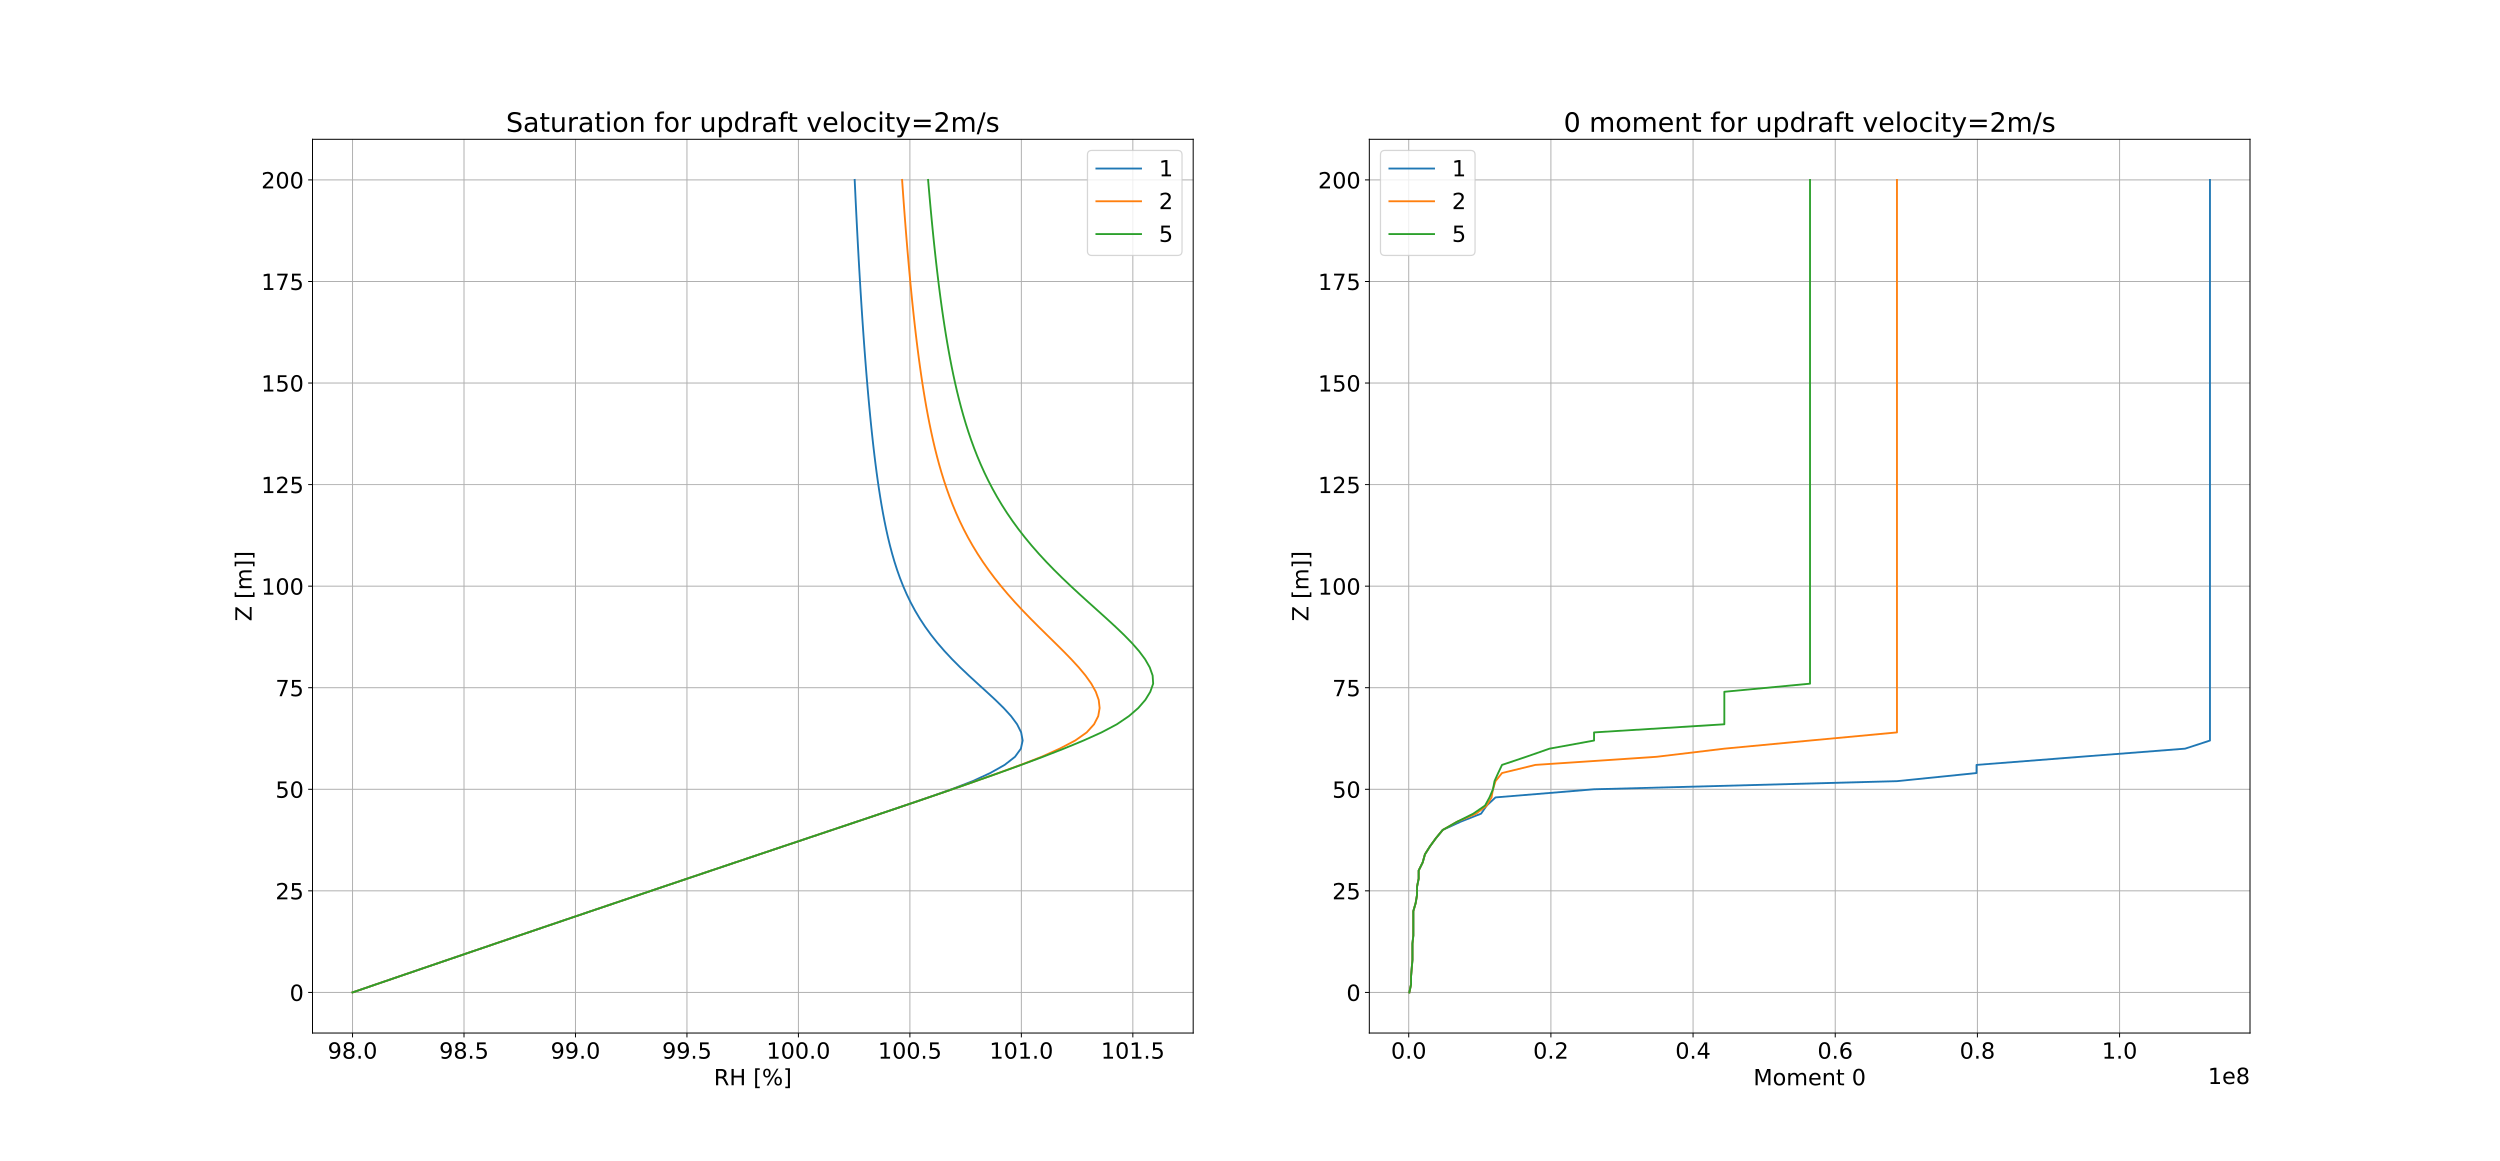 <?xml version="1.0" encoding="utf-8" standalone="no"?>
<!DOCTYPE svg PUBLIC "-//W3C//DTD SVG 1.1//EN"
  "http://www.w3.org/Graphics/SVG/1.1/DTD/svg11.dtd">
<!-- Created with matplotlib (http://matplotlib.org/) -->
<svg height="936pt" version="1.1" viewBox="0 0 2016 936" width="2016pt" xmlns="http://www.w3.org/2000/svg" xmlns:xlink="http://www.w3.org/1999/xlink">
 <defs>
  <style type="text/css">
*{stroke-linecap:butt;stroke-linejoin:round;}
  </style>
 </defs>
 <g id="figure_1">
  <g id="patch_1">
   <path d="M 0 936 
L 2016 936 
L 2016 0 
L 0 0 
z
" style="fill:#ffffff;"/>
  </g>
  <g id="axes_1">
   <g id="patch_2">
    <path d="M 252 833.04 
L 962.182 833.04 
L 962.182 112.32 
L 252 112.32 
z
" style="fill:#ffffff;"/>
   </g>
   <g id="matplotlib.axis_1">
    <g id="xtick_1">
     <g id="line2d_1">
      <path clip-path="url(#p200fa557cf)" d="M 284.281 833.04 
L 284.281 112.32 
" style="fill:none;stroke:#b0b0b0;stroke-linecap:square;stroke-width:0.8;"/>
     </g>
     <g id="line2d_2">
      <defs>
       <path d="M 0 0 
L 0 3.5 
" id="md8cdfb6d9c" style="stroke:#000000;stroke-width:0.8;"/>
      </defs>
      <g>
       <use style="stroke:#000000;stroke-width:0.8;" x="284.281" xlink:href="#md8cdfb6d9c" y="833.04"/>
      </g>
     </g>
     <g id="text_1">
      <!-- 98.0 -->
      <defs>
       <path d="M 10.984 1.516 
L 10.984 10.5 
Q 14.703 8.734 18.5 7.812 
Q 22.312 6.891 25.984 6.891 
Q 35.75 6.891 40.891 13.453 
Q 46.047 20.016 46.781 33.406 
Q 43.953 29.203 39.594 26.953 
Q 35.25 24.703 29.984 24.703 
Q 19.047 24.703 12.672 31.312 
Q 6.297 37.938 6.297 49.422 
Q 6.297 60.641 12.938 67.422 
Q 19.578 74.219 30.609 74.219 
Q 43.266 74.219 49.922 64.516 
Q 56.594 54.828 56.594 36.375 
Q 56.594 19.141 48.406 8.859 
Q 40.234 -1.422 26.422 -1.422 
Q 22.703 -1.422 18.891 -0.688 
Q 15.094 0.047 10.984 1.516 
z
M 30.609 32.422 
Q 37.25 32.422 41.125 36.953 
Q 45.016 41.5 45.016 49.422 
Q 45.016 57.281 41.125 61.844 
Q 37.25 66.406 30.609 66.406 
Q 23.969 66.406 20.094 61.844 
Q 16.219 57.281 16.219 49.422 
Q 16.219 41.5 20.094 36.953 
Q 23.969 32.422 30.609 32.422 
z
" id="DejaVuSans-39"/>
       <path d="M 31.781 34.625 
Q 24.75 34.625 20.719 30.859 
Q 16.703 27.094 16.703 20.516 
Q 16.703 13.922 20.719 10.156 
Q 24.75 6.391 31.781 6.391 
Q 38.812 6.391 42.859 10.172 
Q 46.922 13.969 46.922 20.516 
Q 46.922 27.094 42.891 30.859 
Q 38.875 34.625 31.781 34.625 
z
M 21.922 38.812 
Q 15.578 40.375 12.031 44.719 
Q 8.5 49.078 8.5 55.328 
Q 8.5 64.062 14.719 69.141 
Q 20.953 74.219 31.781 74.219 
Q 42.672 74.219 48.875 69.141 
Q 55.078 64.062 55.078 55.328 
Q 55.078 49.078 51.531 44.719 
Q 48 40.375 41.703 38.812 
Q 48.828 37.156 52.797 32.312 
Q 56.781 27.484 56.781 20.516 
Q 56.781 9.906 50.312 4.234 
Q 43.844 -1.422 31.781 -1.422 
Q 19.734 -1.422 13.25 4.234 
Q 6.781 9.906 6.781 20.516 
Q 6.781 27.484 10.781 32.312 
Q 14.797 37.156 21.922 38.812 
z
M 18.312 54.391 
Q 18.312 48.734 21.844 45.562 
Q 25.391 42.391 31.781 42.391 
Q 38.141 42.391 41.719 45.562 
Q 45.312 48.734 45.312 54.391 
Q 45.312 60.062 41.719 63.234 
Q 38.141 66.406 31.781 66.406 
Q 25.391 66.406 21.844 63.234 
Q 18.312 60.062 18.312 54.391 
z
" id="DejaVuSans-38"/>
       <path d="M 10.688 12.406 
L 21 12.406 
L 21 0 
L 10.688 0 
z
" id="DejaVuSans-2e"/>
       <path d="M 31.781 66.406 
Q 24.172 66.406 20.328 58.906 
Q 16.5 51.422 16.5 36.375 
Q 16.5 21.391 20.328 13.891 
Q 24.172 6.391 31.781 6.391 
Q 39.453 6.391 43.281 13.891 
Q 47.125 21.391 47.125 36.375 
Q 47.125 51.422 43.281 58.906 
Q 39.453 66.406 31.781 66.406 
z
M 31.781 74.219 
Q 44.047 74.219 50.516 64.516 
Q 56.984 54.828 56.984 36.375 
Q 56.984 17.969 50.516 8.266 
Q 44.047 -1.422 31.781 -1.422 
Q 19.531 -1.422 13.062 8.266 
Q 6.594 17.969 6.594 36.375 
Q 6.594 54.828 13.062 64.516 
Q 19.531 74.219 31.781 74.219 
z
" id="DejaVuSans-30"/>
      </defs>
      <g transform="translate(264.242 853.717)scale(0.18 -0.18)">
       <use xlink:href="#DejaVuSans-39"/>
       <use x="63.623" xlink:href="#DejaVuSans-38"/>
       <use x="127.246" xlink:href="#DejaVuSans-2e"/>
       <use x="159.033" xlink:href="#DejaVuSans-30"/>
      </g>
     </g>
    </g>
    <g id="xtick_2">
     <g id="line2d_3">
      <path clip-path="url(#p200fa557cf)" d="M 374.172 833.04 
L 374.172 112.32 
" style="fill:none;stroke:#b0b0b0;stroke-linecap:square;stroke-width:0.8;"/>
     </g>
     <g id="line2d_4">
      <g>
       <use style="stroke:#000000;stroke-width:0.8;" x="374.172" xlink:href="#md8cdfb6d9c" y="833.04"/>
      </g>
     </g>
     <g id="text_2">
      <!-- 98.5 -->
      <defs>
       <path d="M 10.797 72.906 
L 49.516 72.906 
L 49.516 64.594 
L 19.828 64.594 
L 19.828 46.734 
Q 21.969 47.469 24.109 47.828 
Q 26.266 48.188 28.422 48.188 
Q 40.625 48.188 47.75 41.5 
Q 54.891 34.812 54.891 23.391 
Q 54.891 11.625 47.562 5.094 
Q 40.234 -1.422 26.906 -1.422 
Q 22.312 -1.422 17.547 -0.641 
Q 12.797 0.141 7.719 1.703 
L 7.719 11.625 
Q 12.109 9.234 16.797 8.062 
Q 21.484 6.891 26.703 6.891 
Q 35.156 6.891 40.078 11.328 
Q 45.016 15.766 45.016 23.391 
Q 45.016 31 40.078 35.438 
Q 35.156 39.891 26.703 39.891 
Q 22.75 39.891 18.812 39.016 
Q 14.891 38.141 10.797 36.281 
z
" id="DejaVuSans-35"/>
      </defs>
      <g transform="translate(354.133 853.717)scale(0.18 -0.18)">
       <use xlink:href="#DejaVuSans-39"/>
       <use x="63.623" xlink:href="#DejaVuSans-38"/>
       <use x="127.246" xlink:href="#DejaVuSans-2e"/>
       <use x="159.033" xlink:href="#DejaVuSans-35"/>
      </g>
     </g>
    </g>
    <g id="xtick_3">
     <g id="line2d_5">
      <path clip-path="url(#p200fa557cf)" d="M 464.063 833.04 
L 464.063 112.32 
" style="fill:none;stroke:#b0b0b0;stroke-linecap:square;stroke-width:0.8;"/>
     </g>
     <g id="line2d_6">
      <g>
       <use style="stroke:#000000;stroke-width:0.8;" x="464.063" xlink:href="#md8cdfb6d9c" y="833.04"/>
      </g>
     </g>
     <g id="text_3">
      <!-- 99.0 -->
      <g transform="translate(444.024 853.717)scale(0.18 -0.18)">
       <use xlink:href="#DejaVuSans-39"/>
       <use x="63.623" xlink:href="#DejaVuSans-39"/>
       <use x="127.246" xlink:href="#DejaVuSans-2e"/>
       <use x="159.033" xlink:href="#DejaVuSans-30"/>
      </g>
     </g>
    </g>
    <g id="xtick_4">
     <g id="line2d_7">
      <path clip-path="url(#p200fa557cf)" d="M 553.954 833.04 
L 553.954 112.32 
" style="fill:none;stroke:#b0b0b0;stroke-linecap:square;stroke-width:0.8;"/>
     </g>
     <g id="line2d_8">
      <g>
       <use style="stroke:#000000;stroke-width:0.8;" x="553.954" xlink:href="#md8cdfb6d9c" y="833.04"/>
      </g>
     </g>
     <g id="text_4">
      <!-- 99.5 -->
      <g transform="translate(533.915 853.717)scale(0.18 -0.18)">
       <use xlink:href="#DejaVuSans-39"/>
       <use x="63.623" xlink:href="#DejaVuSans-39"/>
       <use x="127.246" xlink:href="#DejaVuSans-2e"/>
       <use x="159.033" xlink:href="#DejaVuSans-35"/>
      </g>
     </g>
    </g>
    <g id="xtick_5">
     <g id="line2d_9">
      <path clip-path="url(#p200fa557cf)" d="M 643.845 833.04 
L 643.845 112.32 
" style="fill:none;stroke:#b0b0b0;stroke-linecap:square;stroke-width:0.8;"/>
     </g>
     <g id="line2d_10">
      <g>
       <use style="stroke:#000000;stroke-width:0.8;" x="643.845" xlink:href="#md8cdfb6d9c" y="833.04"/>
      </g>
     </g>
     <g id="text_5">
      <!-- 100.0 -->
      <defs>
       <path d="M 12.406 8.297 
L 28.516 8.297 
L 28.516 63.922 
L 10.984 60.406 
L 10.984 69.391 
L 28.422 72.906 
L 38.281 72.906 
L 38.281 8.297 
L 54.391 8.297 
L 54.391 0 
L 12.406 0 
z
" id="DejaVuSans-31"/>
      </defs>
      <g transform="translate(618.08 853.717)scale(0.18 -0.18)">
       <use xlink:href="#DejaVuSans-31"/>
       <use x="63.623" xlink:href="#DejaVuSans-30"/>
       <use x="127.246" xlink:href="#DejaVuSans-30"/>
       <use x="190.869" xlink:href="#DejaVuSans-2e"/>
       <use x="222.656" xlink:href="#DejaVuSans-30"/>
      </g>
     </g>
    </g>
    <g id="xtick_6">
     <g id="line2d_11">
      <path clip-path="url(#p200fa557cf)" d="M 733.736 833.04 
L 733.736 112.32 
" style="fill:none;stroke:#b0b0b0;stroke-linecap:square;stroke-width:0.8;"/>
     </g>
     <g id="line2d_12">
      <g>
       <use style="stroke:#000000;stroke-width:0.8;" x="733.736" xlink:href="#md8cdfb6d9c" y="833.04"/>
      </g>
     </g>
     <g id="text_6">
      <!-- 100.5 -->
      <g transform="translate(707.971 853.717)scale(0.18 -0.18)">
       <use xlink:href="#DejaVuSans-31"/>
       <use x="63.623" xlink:href="#DejaVuSans-30"/>
       <use x="127.246" xlink:href="#DejaVuSans-30"/>
       <use x="190.869" xlink:href="#DejaVuSans-2e"/>
       <use x="222.656" xlink:href="#DejaVuSans-35"/>
      </g>
     </g>
    </g>
    <g id="xtick_7">
     <g id="line2d_13">
      <path clip-path="url(#p200fa557cf)" d="M 823.627 833.04 
L 823.627 112.32 
" style="fill:none;stroke:#b0b0b0;stroke-linecap:square;stroke-width:0.8;"/>
     </g>
     <g id="line2d_14">
      <g>
       <use style="stroke:#000000;stroke-width:0.8;" x="823.627" xlink:href="#md8cdfb6d9c" y="833.04"/>
      </g>
     </g>
     <g id="text_7">
      <!-- 101.0 -->
      <g transform="translate(797.862 853.717)scale(0.18 -0.18)">
       <use xlink:href="#DejaVuSans-31"/>
       <use x="63.623" xlink:href="#DejaVuSans-30"/>
       <use x="127.246" xlink:href="#DejaVuSans-31"/>
       <use x="190.869" xlink:href="#DejaVuSans-2e"/>
       <use x="222.656" xlink:href="#DejaVuSans-30"/>
      </g>
     </g>
    </g>
    <g id="xtick_8">
     <g id="line2d_15">
      <path clip-path="url(#p200fa557cf)" d="M 913.518 833.04 
L 913.518 112.32 
" style="fill:none;stroke:#b0b0b0;stroke-linecap:square;stroke-width:0.8;"/>
     </g>
     <g id="line2d_16">
      <g>
       <use style="stroke:#000000;stroke-width:0.8;" x="913.518" xlink:href="#md8cdfb6d9c" y="833.04"/>
      </g>
     </g>
     <g id="text_8">
      <!-- 101.5 -->
      <g transform="translate(887.753 853.717)scale(0.18 -0.18)">
       <use xlink:href="#DejaVuSans-31"/>
       <use x="63.623" xlink:href="#DejaVuSans-30"/>
       <use x="127.246" xlink:href="#DejaVuSans-31"/>
       <use x="190.869" xlink:href="#DejaVuSans-2e"/>
       <use x="222.656" xlink:href="#DejaVuSans-35"/>
      </g>
     </g>
    </g>
    <g id="text_9">
     <!-- RH [%] -->
     <defs>
      <path d="M 44.391 34.188 
Q 47.562 33.109 50.562 29.594 
Q 53.562 26.078 56.594 19.922 
L 66.609 0 
L 56 0 
L 46.688 18.703 
Q 43.062 26.031 39.672 28.422 
Q 36.281 30.812 30.422 30.812 
L 19.672 30.812 
L 19.672 0 
L 9.812 0 
L 9.812 72.906 
L 32.078 72.906 
Q 44.578 72.906 50.734 67.672 
Q 56.891 62.453 56.891 51.906 
Q 56.891 45.016 53.688 40.469 
Q 50.484 35.938 44.391 34.188 
z
M 19.672 64.797 
L 19.672 38.922 
L 32.078 38.922 
Q 39.203 38.922 42.844 42.219 
Q 46.484 45.516 46.484 51.906 
Q 46.484 58.297 42.844 61.547 
Q 39.203 64.797 32.078 64.797 
z
" id="DejaVuSans-52"/>
      <path d="M 9.812 72.906 
L 19.672 72.906 
L 19.672 43.016 
L 55.516 43.016 
L 55.516 72.906 
L 65.375 72.906 
L 65.375 0 
L 55.516 0 
L 55.516 34.719 
L 19.672 34.719 
L 19.672 0 
L 9.812 0 
z
" id="DejaVuSans-48"/>
      <path id="DejaVuSans-20"/>
      <path d="M 8.594 75.984 
L 29.297 75.984 
L 29.297 69 
L 17.578 69 
L 17.578 -6.203 
L 29.297 -6.203 
L 29.297 -13.188 
L 8.594 -13.188 
z
" id="DejaVuSans-5b"/>
      <path d="M 72.703 32.078 
Q 68.453 32.078 66.031 28.469 
Q 63.625 24.859 63.625 18.406 
Q 63.625 12.062 66.031 8.422 
Q 68.453 4.781 72.703 4.781 
Q 76.859 4.781 79.266 8.422 
Q 81.688 12.062 81.688 18.406 
Q 81.688 24.812 79.266 28.438 
Q 76.859 32.078 72.703 32.078 
z
M 72.703 38.281 
Q 80.422 38.281 84.953 32.906 
Q 89.5 27.547 89.5 18.406 
Q 89.5 9.281 84.938 3.922 
Q 80.375 -1.422 72.703 -1.422 
Q 64.891 -1.422 60.344 3.922 
Q 55.812 9.281 55.812 18.406 
Q 55.812 27.594 60.375 32.938 
Q 64.938 38.281 72.703 38.281 
z
M 22.312 68.016 
Q 18.109 68.016 15.688 64.375 
Q 13.281 60.75 13.281 54.391 
Q 13.281 47.953 15.672 44.328 
Q 18.062 40.719 22.312 40.719 
Q 26.562 40.719 28.969 44.328 
Q 31.391 47.953 31.391 54.391 
Q 31.391 60.688 28.953 64.344 
Q 26.516 68.016 22.312 68.016 
z
M 66.406 74.219 
L 74.219 74.219 
L 28.609 -1.422 
L 20.797 -1.422 
z
M 22.312 74.219 
Q 30.031 74.219 34.609 68.875 
Q 39.203 63.531 39.203 54.391 
Q 39.203 45.172 34.641 39.844 
Q 30.078 34.516 22.312 34.516 
Q 14.547 34.516 10.031 39.859 
Q 5.516 45.219 5.516 54.391 
Q 5.516 63.484 10.047 68.844 
Q 14.594 74.219 22.312 74.219 
z
" id="DejaVuSans-25"/>
      <path d="M 30.422 75.984 
L 30.422 -13.188 
L 9.719 -13.188 
L 9.719 -6.203 
L 21.391 -6.203 
L 21.391 69 
L 9.719 69 
L 9.719 75.984 
z
" id="DejaVuSans-5d"/>
     </defs>
     <g transform="translate(575.635 875.138)scale(0.18 -0.18)">
      <use xlink:href="#DejaVuSans-52"/>
      <use x="69.482" xlink:href="#DejaVuSans-48"/>
      <use x="144.678" xlink:href="#DejaVuSans-20"/>
      <use x="176.465" xlink:href="#DejaVuSans-5b"/>
      <use x="215.479" xlink:href="#DejaVuSans-25"/>
      <use x="310.498" xlink:href="#DejaVuSans-5d"/>
     </g>
    </g>
   </g>
   <g id="matplotlib.axis_2">
    <g id="ytick_1">
     <g id="line2d_17">
      <path clip-path="url(#p200fa557cf)" d="M 252 800.28 
L 962.182 800.28 
" style="fill:none;stroke:#b0b0b0;stroke-linecap:square;stroke-width:0.8;"/>
     </g>
     <g id="line2d_18">
      <defs>
       <path d="M 0 0 
L -3.5 0 
" id="m01c943cc49" style="stroke:#000000;stroke-width:0.8;"/>
      </defs>
      <g>
       <use style="stroke:#000000;stroke-width:0.8;" x="252" xlink:href="#m01c943cc49" y="800.28"/>
      </g>
     </g>
     <g id="text_10">
      <!-- 0 -->
      <g transform="translate(233.548 807.119)scale(0.18 -0.18)">
       <use xlink:href="#DejaVuSans-30"/>
      </g>
     </g>
    </g>
    <g id="ytick_2">
     <g id="line2d_19">
      <path clip-path="url(#p200fa557cf)" d="M 252 718.38 
L 962.182 718.38 
" style="fill:none;stroke:#b0b0b0;stroke-linecap:square;stroke-width:0.8;"/>
     </g>
     <g id="line2d_20">
      <g>
       <use style="stroke:#000000;stroke-width:0.8;" x="252" xlink:href="#m01c943cc49" y="718.38"/>
      </g>
     </g>
     <g id="text_11">
      <!-- 25 -->
      <defs>
       <path d="M 19.188 8.297 
L 53.609 8.297 
L 53.609 0 
L 7.328 0 
L 7.328 8.297 
Q 12.938 14.109 22.625 23.891 
Q 32.328 33.688 34.812 36.531 
Q 39.547 41.844 41.422 45.531 
Q 43.312 49.219 43.312 52.781 
Q 43.312 58.594 39.234 62.25 
Q 35.156 65.922 28.609 65.922 
Q 23.969 65.922 18.812 64.312 
Q 13.672 62.703 7.812 59.422 
L 7.812 69.391 
Q 13.766 71.781 18.938 73 
Q 24.125 74.219 28.422 74.219 
Q 39.75 74.219 46.484 68.547 
Q 53.219 62.891 53.219 53.422 
Q 53.219 48.922 51.531 44.891 
Q 49.859 40.875 45.406 35.406 
Q 44.188 33.984 37.641 27.219 
Q 31.109 20.453 19.188 8.297 
z
" id="DejaVuSans-32"/>
      </defs>
      <g transform="translate(222.095 725.219)scale(0.18 -0.18)">
       <use xlink:href="#DejaVuSans-32"/>
       <use x="63.623" xlink:href="#DejaVuSans-35"/>
      </g>
     </g>
    </g>
    <g id="ytick_3">
     <g id="line2d_21">
      <path clip-path="url(#p200fa557cf)" d="M 252 636.48 
L 962.182 636.48 
" style="fill:none;stroke:#b0b0b0;stroke-linecap:square;stroke-width:0.8;"/>
     </g>
     <g id="line2d_22">
      <g>
       <use style="stroke:#000000;stroke-width:0.8;" x="252" xlink:href="#m01c943cc49" y="636.48"/>
      </g>
     </g>
     <g id="text_12">
      <!-- 50 -->
      <g transform="translate(222.095 643.319)scale(0.18 -0.18)">
       <use xlink:href="#DejaVuSans-35"/>
       <use x="63.623" xlink:href="#DejaVuSans-30"/>
      </g>
     </g>
    </g>
    <g id="ytick_4">
     <g id="line2d_23">
      <path clip-path="url(#p200fa557cf)" d="M 252 554.58 
L 962.182 554.58 
" style="fill:none;stroke:#b0b0b0;stroke-linecap:square;stroke-width:0.8;"/>
     </g>
     <g id="line2d_24">
      <g>
       <use style="stroke:#000000;stroke-width:0.8;" x="252" xlink:href="#m01c943cc49" y="554.58"/>
      </g>
     </g>
     <g id="text_13">
      <!-- 75 -->
      <defs>
       <path d="M 8.203 72.906 
L 55.078 72.906 
L 55.078 68.703 
L 28.609 0 
L 18.312 0 
L 43.219 64.594 
L 8.203 64.594 
z
" id="DejaVuSans-37"/>
      </defs>
      <g transform="translate(222.095 561.419)scale(0.18 -0.18)">
       <use xlink:href="#DejaVuSans-37"/>
       <use x="63.623" xlink:href="#DejaVuSans-35"/>
      </g>
     </g>
    </g>
    <g id="ytick_5">
     <g id="line2d_25">
      <path clip-path="url(#p200fa557cf)" d="M 252 472.68 
L 962.182 472.68 
" style="fill:none;stroke:#b0b0b0;stroke-linecap:square;stroke-width:0.8;"/>
     </g>
     <g id="line2d_26">
      <g>
       <use style="stroke:#000000;stroke-width:0.8;" x="252" xlink:href="#m01c943cc49" y="472.68"/>
      </g>
     </g>
     <g id="text_14">
      <!-- 100 -->
      <g transform="translate(210.643 479.519)scale(0.18 -0.18)">
       <use xlink:href="#DejaVuSans-31"/>
       <use x="63.623" xlink:href="#DejaVuSans-30"/>
       <use x="127.246" xlink:href="#DejaVuSans-30"/>
      </g>
     </g>
    </g>
    <g id="ytick_6">
     <g id="line2d_27">
      <path clip-path="url(#p200fa557cf)" d="M 252 390.78 
L 962.182 390.78 
" style="fill:none;stroke:#b0b0b0;stroke-linecap:square;stroke-width:0.8;"/>
     </g>
     <g id="line2d_28">
      <g>
       <use style="stroke:#000000;stroke-width:0.8;" x="252" xlink:href="#m01c943cc49" y="390.78"/>
      </g>
     </g>
     <g id="text_15">
      <!-- 125 -->
      <g transform="translate(210.643 397.619)scale(0.18 -0.18)">
       <use xlink:href="#DejaVuSans-31"/>
       <use x="63.623" xlink:href="#DejaVuSans-32"/>
       <use x="127.246" xlink:href="#DejaVuSans-35"/>
      </g>
     </g>
    </g>
    <g id="ytick_7">
     <g id="line2d_29">
      <path clip-path="url(#p200fa557cf)" d="M 252 308.88 
L 962.182 308.88 
" style="fill:none;stroke:#b0b0b0;stroke-linecap:square;stroke-width:0.8;"/>
     </g>
     <g id="line2d_30">
      <g>
       <use style="stroke:#000000;stroke-width:0.8;" x="252" xlink:href="#m01c943cc49" y="308.88"/>
      </g>
     </g>
     <g id="text_16">
      <!-- 150 -->
      <g transform="translate(210.643 315.719)scale(0.18 -0.18)">
       <use xlink:href="#DejaVuSans-31"/>
       <use x="63.623" xlink:href="#DejaVuSans-35"/>
       <use x="127.246" xlink:href="#DejaVuSans-30"/>
      </g>
     </g>
    </g>
    <g id="ytick_8">
     <g id="line2d_31">
      <path clip-path="url(#p200fa557cf)" d="M 252 226.98 
L 962.182 226.98 
" style="fill:none;stroke:#b0b0b0;stroke-linecap:square;stroke-width:0.8;"/>
     </g>
     <g id="line2d_32">
      <g>
       <use style="stroke:#000000;stroke-width:0.8;" x="252" xlink:href="#m01c943cc49" y="226.98"/>
      </g>
     </g>
     <g id="text_17">
      <!-- 175 -->
      <g transform="translate(210.643 233.819)scale(0.18 -0.18)">
       <use xlink:href="#DejaVuSans-31"/>
       <use x="63.623" xlink:href="#DejaVuSans-37"/>
       <use x="127.246" xlink:href="#DejaVuSans-35"/>
      </g>
     </g>
    </g>
    <g id="ytick_9">
     <g id="line2d_33">
      <path clip-path="url(#p200fa557cf)" d="M 252 145.08 
L 962.182 145.08 
" style="fill:none;stroke:#b0b0b0;stroke-linecap:square;stroke-width:0.8;"/>
     </g>
     <g id="line2d_34">
      <g>
       <use style="stroke:#000000;stroke-width:0.8;" x="252" xlink:href="#m01c943cc49" y="145.08"/>
      </g>
     </g>
     <g id="text_18">
      <!-- 200 -->
      <g transform="translate(210.643 151.919)scale(0.18 -0.18)">
       <use xlink:href="#DejaVuSans-32"/>
       <use x="63.623" xlink:href="#DejaVuSans-30"/>
       <use x="127.246" xlink:href="#DejaVuSans-30"/>
      </g>
     </g>
    </g>
    <g id="text_19">
     <!-- Z [m]] -->
     <defs>
      <path d="M 5.609 72.906 
L 62.891 72.906 
L 62.891 65.375 
L 16.797 8.297 
L 64.016 8.297 
L 64.016 0 
L 4.5 0 
L 4.5 7.516 
L 50.594 64.594 
L 5.609 64.594 
z
" id="DejaVuSans-5a"/>
      <path d="M 52 44.188 
Q 55.375 50.25 60.062 53.125 
Q 64.75 56 71.094 56 
Q 79.641 56 84.281 50.016 
Q 88.922 44.047 88.922 33.016 
L 88.922 0 
L 79.891 0 
L 79.891 32.719 
Q 79.891 40.578 77.094 44.375 
Q 74.312 48.188 68.609 48.188 
Q 61.625 48.188 57.562 43.547 
Q 53.516 38.922 53.516 30.906 
L 53.516 0 
L 44.484 0 
L 44.484 32.719 
Q 44.484 40.625 41.703 44.406 
Q 38.922 48.188 33.109 48.188 
Q 26.219 48.188 22.156 43.531 
Q 18.109 38.875 18.109 30.906 
L 18.109 0 
L 9.078 0 
L 9.078 54.688 
L 18.109 54.688 
L 18.109 46.188 
Q 21.188 51.219 25.484 53.609 
Q 29.781 56 35.688 56 
Q 41.656 56 45.828 52.969 
Q 50 49.953 52 44.188 
z
" id="DejaVuSans-6d"/>
     </defs>
     <g transform="translate(202.899 501.006)rotate(-90)scale(0.18 -0.18)">
      <use xlink:href="#DejaVuSans-5a"/>
      <use x="68.506" xlink:href="#DejaVuSans-20"/>
      <use x="100.293" xlink:href="#DejaVuSans-5b"/>
      <use x="139.307" xlink:href="#DejaVuSans-6d"/>
      <use x="236.719" xlink:href="#DejaVuSans-5d"/>
      <use x="275.732" xlink:href="#DejaVuSans-5d"/>
     </g>
    </g>
   </g>
   <g id="line2d_35">
    <path clip-path="url(#p200fa557cf)" d="M 284.281 800.28 
L 303.392 793.728 
L 322.532 787.176 
L 341.696 780.624 
L 360.883 774.072 
L 380.095 767.52 
L 399.331 760.968 
L 418.591 754.416 
L 437.876 747.864 
L 457.185 741.312 
L 476.517 734.76 
L 495.874 728.208 
L 515.256 721.656 
L 534.661 715.104 
L 554.09 708.552 
L 573.543 702 
L 593.019 695.448 
L 612.517 688.896 
L 632.036 682.344 
L 651.572 675.792 
L 671.116 669.24 
L 690.649 662.688 
L 710.124 656.136 
L 729.48 649.584 
L 748.644 643.032 
L 767.305 636.48 
L 784.332 629.928 
L 798.495 623.376 
L 810.132 616.824 
L 818.505 610.272 
L 823.24 603.72 
L 824.669 597.168 
L 823.469 590.616 
L 820.196 584.064 
L 815.346 577.512 
L 809.376 570.96 
L 802.679 564.408 
L 795.589 557.856 
L 788.375 551.304 
L 781.248 544.752 
L 774.36 538.2 
L 767.821 531.648 
L 761.697 525.096 
L 756.025 518.544 
L 750.817 511.992 
L 746.067 505.44 
L 741.756 498.888 
L 737.859 492.336 
L 734.343 485.784 
L 731.174 479.232 
L 728.32 472.68 
L 725.746 466.128 
L 723.421 459.576 
L 721.316 453.024 
L 719.405 446.472 
L 717.663 439.92 
L 716.071 433.368 
L 714.609 426.816 
L 713.26 420.264 
L 712.012 413.712 
L 710.851 407.16 
L 709.767 400.608 
L 708.751 394.056 
L 707.795 387.504 
L 706.893 380.952 
L 706.038 374.4 
L 705.226 367.848 
L 704.452 361.296 
L 703.714 354.744 
L 703.007 348.192 
L 702.328 341.64 
L 701.677 335.088 
L 701.05 328.536 
L 700.445 321.984 
L 699.861 315.432 
L 699.297 308.88 
L 698.751 302.328 
L 698.222 295.776 
L 697.71 289.224 
L 697.212 282.672 
L 696.729 276.12 
L 696.259 269.568 
L 695.802 263.016 
L 695.357 256.464 
L 694.924 249.912 
L 694.502 243.36 
L 694.09 236.808 
L 693.689 230.256 
L 693.297 223.704 
L 692.914 217.152 
L 692.54 210.6 
L 692.175 204.048 
L 691.817 197.496 
L 691.468 190.944 
L 691.126 184.392 
L 690.791 177.84 
L 690.463 171.288 
L 690.141 164.736 
L 689.827 158.184 
L 689.518 151.632 
L 689.215 145.08 
" style="fill:none;stroke:#1f77b4;stroke-linecap:square;stroke-width:1.5;"/>
   </g>
   <g id="line2d_36">
    <path clip-path="url(#p200fa557cf)" d="M 284.281 800.28 
L 303.392 793.728 
L 322.532 787.176 
L 341.696 780.624 
L 360.883 774.072 
L 380.095 767.52 
L 399.331 760.968 
L 418.591 754.416 
L 437.876 747.864 
L 457.185 741.312 
L 476.517 734.76 
L 495.874 728.208 
L 515.256 721.656 
L 534.661 715.104 
L 554.09 708.552 
L 573.543 702 
L 593.019 695.448 
L 612.517 688.896 
L 632.037 682.344 
L 651.574 675.792 
L 671.121 669.24 
L 690.663 662.688 
L 710.165 656.136 
L 729.574 649.584 
L 748.827 643.032 
L 767.868 636.48 
L 786.639 629.928 
L 805.072 623.376 
L 823.023 616.824 
L 839.967 610.272 
L 854.519 603.72 
L 867.029 597.168 
L 876.314 590.616 
L 882.243 584.064 
L 885.606 577.512 
L 886.748 570.96 
L 885.996 564.408 
L 883.657 557.856 
L 880.022 551.304 
L 875.36 544.752 
L 869.914 538.2 
L 863.901 531.648 
L 857.511 525.096 
L 850.907 518.544 
L 844.223 511.992 
L 837.572 505.44 
L 831.04 498.888 
L 824.698 492.336 
L 818.596 485.784 
L 812.769 479.232 
L 807.241 472.68 
L 802.025 466.128 
L 797.125 459.576 
L 792.54 453.024 
L 788.261 446.472 
L 784.278 439.92 
L 780.577 433.368 
L 777.143 426.816 
L 773.959 420.264 
L 771.008 413.712 
L 768.274 407.16 
L 765.739 400.608 
L 763.388 394.056 
L 761.204 387.504 
L 759.175 380.952 
L 757.285 374.4 
L 755.524 367.848 
L 753.878 361.296 
L 752.337 354.744 
L 750.893 348.192 
L 749.535 341.64 
L 748.256 335.088 
L 747.049 328.536 
L 745.907 321.984 
L 744.824 315.432 
L 743.795 308.88 
L 742.815 302.328 
L 741.881 295.776 
L 740.988 289.224 
L 740.132 282.672 
L 739.312 276.12 
L 738.523 269.568 
L 737.765 263.016 
L 737.033 256.464 
L 736.327 249.912 
L 735.645 243.36 
L 734.985 236.808 
L 734.346 230.256 
L 733.726 223.704 
L 733.124 217.152 
L 732.539 210.6 
L 731.97 204.048 
L 731.417 197.496 
L 730.878 190.944 
L 730.353 184.392 
L 729.841 177.84 
L 729.341 171.288 
L 728.853 164.736 
L 728.376 158.184 
L 727.911 151.632 
L 727.455 145.08 
" style="fill:none;stroke:#ff7f0e;stroke-linecap:square;stroke-width:1.5;"/>
   </g>
   <g id="line2d_37">
    <path clip-path="url(#p200fa557cf)" d="M 284.281 800.28 
L 303.392 793.728 
L 322.532 787.176 
L 341.696 780.624 
L 360.883 774.072 
L 380.095 767.52 
L 399.331 760.968 
L 418.591 754.416 
L 437.876 747.864 
L 457.185 741.312 
L 476.517 734.76 
L 495.874 728.208 
L 515.256 721.656 
L 534.661 715.104 
L 554.09 708.552 
L 573.543 702 
L 593.019 695.448 
L 612.518 688.896 
L 632.037 682.344 
L 651.575 675.792 
L 671.124 669.24 
L 690.67 662.688 
L 710.185 656.136 
L 729.617 649.584 
L 748.904 643.032 
L 767.99 636.48 
L 786.821 629.928 
L 805.341 623.376 
L 823.473 616.824 
L 841.06 610.272 
L 857.847 603.72 
L 873.731 597.168 
L 888.269 590.616 
L 900.649 584.064 
L 910.31 577.512 
L 917.892 570.96 
L 923.593 564.408 
L 927.585 557.856 
L 929.901 551.304 
L 929.48 544.752 
L 927.171 538.2 
L 923.421 531.648 
L 918.539 525.096 
L 912.785 518.544 
L 906.388 511.992 
L 899.541 505.44 
L 892.412 498.888 
L 885.14 492.336 
L 877.842 485.784 
L 870.613 479.232 
L 863.529 472.68 
L 856.649 466.128 
L 850.017 459.576 
L 843.665 453.024 
L 837.614 446.472 
L 831.877 439.92 
L 826.458 433.368 
L 821.357 426.816 
L 816.569 420.264 
L 812.084 413.712 
L 807.89 407.16 
L 803.976 400.608 
L 800.326 394.056 
L 796.924 387.504 
L 793.756 380.952 
L 790.805 374.4 
L 788.056 367.848 
L 785.495 361.296 
L 783.107 354.744 
L 780.878 348.192 
L 778.797 341.64 
L 776.849 335.088 
L 775.026 328.536 
L 773.316 321.984 
L 771.709 315.432 
L 770.197 308.88 
L 768.772 302.328 
L 767.426 295.776 
L 766.153 289.224 
L 764.947 282.672 
L 763.801 276.12 
L 762.711 269.568 
L 761.672 263.016 
L 760.68 256.464 
L 759.731 249.912 
L 758.822 243.36 
L 757.95 236.808 
L 757.112 230.256 
L 756.305 223.704 
L 755.528 217.152 
L 754.777 210.6 
L 754.052 204.048 
L 753.35 197.496 
L 752.671 190.944 
L 752.011 184.392 
L 751.372 177.84 
L 750.75 171.288 
L 750.145 164.736 
L 749.557 158.184 
L 748.984 151.632 
L 748.425 145.08 
" style="fill:none;stroke:#2ca02c;stroke-linecap:square;stroke-width:1.5;"/>
   </g>
   <g id="patch_3">
    <path d="M 252 833.04 
L 252 112.32 
" style="fill:none;stroke:#000000;stroke-linecap:square;stroke-linejoin:miter;stroke-width:0.8;"/>
   </g>
   <g id="patch_4">
    <path d="M 962.182 833.04 
L 962.182 112.32 
" style="fill:none;stroke:#000000;stroke-linecap:square;stroke-linejoin:miter;stroke-width:0.8;"/>
   </g>
   <g id="patch_5">
    <path d="M 252 833.04 
L 962.182 833.04 
" style="fill:none;stroke:#000000;stroke-linecap:square;stroke-linejoin:miter;stroke-width:0.8;"/>
   </g>
   <g id="patch_6">
    <path d="M 252 112.32 
L 962.182 112.32 
" style="fill:none;stroke:#000000;stroke-linecap:square;stroke-linejoin:miter;stroke-width:0.8;"/>
   </g>
   <g id="text_20">
    <!-- Saturation for updraft velocity=2m/s -->
    <defs>
     <path d="M 53.516 70.516 
L 53.516 60.891 
Q 47.906 63.578 42.922 64.891 
Q 37.938 66.219 33.297 66.219 
Q 25.25 66.219 20.875 63.094 
Q 16.5 59.969 16.5 54.203 
Q 16.5 49.359 19.406 46.891 
Q 22.312 44.438 30.422 42.922 
L 36.375 41.703 
Q 47.406 39.594 52.656 34.297 
Q 57.906 29 57.906 20.125 
Q 57.906 9.516 50.797 4.047 
Q 43.703 -1.422 29.984 -1.422 
Q 24.812 -1.422 18.969 -0.25 
Q 13.141 0.922 6.891 3.219 
L 6.891 13.375 
Q 12.891 10.016 18.656 8.297 
Q 24.422 6.594 29.984 6.594 
Q 38.422 6.594 43.016 9.906 
Q 47.609 13.234 47.609 19.391 
Q 47.609 24.75 44.312 27.781 
Q 41.016 30.812 33.5 32.328 
L 27.484 33.5 
Q 16.453 35.688 11.516 40.375 
Q 6.594 45.062 6.594 53.422 
Q 6.594 63.094 13.406 68.656 
Q 20.219 74.219 32.172 74.219 
Q 37.312 74.219 42.625 73.281 
Q 47.953 72.359 53.516 70.516 
z
" id="DejaVuSans-53"/>
     <path d="M 34.281 27.484 
Q 23.391 27.484 19.188 25 
Q 14.984 22.516 14.984 16.5 
Q 14.984 11.719 18.141 8.906 
Q 21.297 6.109 26.703 6.109 
Q 34.188 6.109 38.703 11.406 
Q 43.219 16.703 43.219 25.484 
L 43.219 27.484 
z
M 52.203 31.203 
L 52.203 0 
L 43.219 0 
L 43.219 8.297 
Q 40.141 3.328 35.547 0.953 
Q 30.953 -1.422 24.312 -1.422 
Q 15.922 -1.422 10.953 3.297 
Q 6 8.016 6 15.922 
Q 6 25.141 12.172 29.828 
Q 18.359 34.516 30.609 34.516 
L 43.219 34.516 
L 43.219 35.406 
Q 43.219 41.609 39.141 45 
Q 35.062 48.391 27.688 48.391 
Q 23 48.391 18.547 47.266 
Q 14.109 46.141 10.016 43.891 
L 10.016 52.203 
Q 14.938 54.109 19.578 55.047 
Q 24.219 56 28.609 56 
Q 40.484 56 46.344 49.844 
Q 52.203 43.703 52.203 31.203 
z
" id="DejaVuSans-61"/>
     <path d="M 18.312 70.219 
L 18.312 54.688 
L 36.812 54.688 
L 36.812 47.703 
L 18.312 47.703 
L 18.312 18.016 
Q 18.312 11.328 20.141 9.422 
Q 21.969 7.516 27.594 7.516 
L 36.812 7.516 
L 36.812 0 
L 27.594 0 
Q 17.188 0 13.234 3.875 
Q 9.281 7.766 9.281 18.016 
L 9.281 47.703 
L 2.688 47.703 
L 2.688 54.688 
L 9.281 54.688 
L 9.281 70.219 
z
" id="DejaVuSans-74"/>
     <path d="M 8.5 21.578 
L 8.5 54.688 
L 17.484 54.688 
L 17.484 21.922 
Q 17.484 14.156 20.5 10.266 
Q 23.531 6.391 29.594 6.391 
Q 36.859 6.391 41.078 11.031 
Q 45.312 15.672 45.312 23.688 
L 45.312 54.688 
L 54.297 54.688 
L 54.297 0 
L 45.312 0 
L 45.312 8.406 
Q 42.047 3.422 37.719 1 
Q 33.406 -1.422 27.688 -1.422 
Q 18.266 -1.422 13.375 4.438 
Q 8.5 10.297 8.5 21.578 
z
M 31.109 56 
z
" id="DejaVuSans-75"/>
     <path d="M 41.109 46.297 
Q 39.594 47.172 37.812 47.578 
Q 36.031 48 33.891 48 
Q 26.266 48 22.188 43.047 
Q 18.109 38.094 18.109 28.812 
L 18.109 0 
L 9.078 0 
L 9.078 54.688 
L 18.109 54.688 
L 18.109 46.188 
Q 20.953 51.172 25.484 53.578 
Q 30.031 56 36.531 56 
Q 37.453 56 38.578 55.875 
Q 39.703 55.766 41.062 55.516 
z
" id="DejaVuSans-72"/>
     <path d="M 9.422 54.688 
L 18.406 54.688 
L 18.406 0 
L 9.422 0 
z
M 9.422 75.984 
L 18.406 75.984 
L 18.406 64.594 
L 9.422 64.594 
z
" id="DejaVuSans-69"/>
     <path d="M 30.609 48.391 
Q 23.391 48.391 19.188 42.75 
Q 14.984 37.109 14.984 27.297 
Q 14.984 17.484 19.156 11.844 
Q 23.344 6.203 30.609 6.203 
Q 37.797 6.203 41.984 11.859 
Q 46.188 17.531 46.188 27.297 
Q 46.188 37.016 41.984 42.703 
Q 37.797 48.391 30.609 48.391 
z
M 30.609 56 
Q 42.328 56 49.016 48.375 
Q 55.719 40.766 55.719 27.297 
Q 55.719 13.875 49.016 6.219 
Q 42.328 -1.422 30.609 -1.422 
Q 18.844 -1.422 12.172 6.219 
Q 5.516 13.875 5.516 27.297 
Q 5.516 40.766 12.172 48.375 
Q 18.844 56 30.609 56 
z
" id="DejaVuSans-6f"/>
     <path d="M 54.891 33.016 
L 54.891 0 
L 45.906 0 
L 45.906 32.719 
Q 45.906 40.484 42.875 44.328 
Q 39.844 48.188 33.797 48.188 
Q 26.516 48.188 22.312 43.547 
Q 18.109 38.922 18.109 30.906 
L 18.109 0 
L 9.078 0 
L 9.078 54.688 
L 18.109 54.688 
L 18.109 46.188 
Q 21.344 51.125 25.703 53.562 
Q 30.078 56 35.797 56 
Q 45.219 56 50.047 50.172 
Q 54.891 44.344 54.891 33.016 
z
" id="DejaVuSans-6e"/>
     <path d="M 37.109 75.984 
L 37.109 68.5 
L 28.516 68.5 
Q 23.688 68.5 21.797 66.547 
Q 19.922 64.594 19.922 59.516 
L 19.922 54.688 
L 34.719 54.688 
L 34.719 47.703 
L 19.922 47.703 
L 19.922 0 
L 10.891 0 
L 10.891 47.703 
L 2.297 47.703 
L 2.297 54.688 
L 10.891 54.688 
L 10.891 58.5 
Q 10.891 67.625 15.141 71.797 
Q 19.391 75.984 28.609 75.984 
z
" id="DejaVuSans-66"/>
     <path d="M 18.109 8.203 
L 18.109 -20.797 
L 9.078 -20.797 
L 9.078 54.688 
L 18.109 54.688 
L 18.109 46.391 
Q 20.953 51.266 25.266 53.625 
Q 29.594 56 35.594 56 
Q 45.562 56 51.781 48.094 
Q 58.016 40.188 58.016 27.297 
Q 58.016 14.406 51.781 6.484 
Q 45.562 -1.422 35.594 -1.422 
Q 29.594 -1.422 25.266 0.953 
Q 20.953 3.328 18.109 8.203 
z
M 48.688 27.297 
Q 48.688 37.203 44.609 42.844 
Q 40.531 48.484 33.406 48.484 
Q 26.266 48.484 22.188 42.844 
Q 18.109 37.203 18.109 27.297 
Q 18.109 17.391 22.188 11.75 
Q 26.266 6.109 33.406 6.109 
Q 40.531 6.109 44.609 11.75 
Q 48.688 17.391 48.688 27.297 
z
" id="DejaVuSans-70"/>
     <path d="M 45.406 46.391 
L 45.406 75.984 
L 54.391 75.984 
L 54.391 0 
L 45.406 0 
L 45.406 8.203 
Q 42.578 3.328 38.25 0.953 
Q 33.938 -1.422 27.875 -1.422 
Q 17.969 -1.422 11.734 6.484 
Q 5.516 14.406 5.516 27.297 
Q 5.516 40.188 11.734 48.094 
Q 17.969 56 27.875 56 
Q 33.938 56 38.25 53.625 
Q 42.578 51.266 45.406 46.391 
z
M 14.797 27.297 
Q 14.797 17.391 18.875 11.75 
Q 22.953 6.109 30.078 6.109 
Q 37.203 6.109 41.297 11.75 
Q 45.406 17.391 45.406 27.297 
Q 45.406 37.203 41.297 42.844 
Q 37.203 48.484 30.078 48.484 
Q 22.953 48.484 18.875 42.844 
Q 14.797 37.203 14.797 27.297 
z
" id="DejaVuSans-64"/>
     <path d="M 2.984 54.688 
L 12.5 54.688 
L 29.594 8.797 
L 46.688 54.688 
L 56.203 54.688 
L 35.688 0 
L 23.484 0 
z
" id="DejaVuSans-76"/>
     <path d="M 56.203 29.594 
L 56.203 25.203 
L 14.891 25.203 
Q 15.484 15.922 20.484 11.062 
Q 25.484 6.203 34.422 6.203 
Q 39.594 6.203 44.453 7.469 
Q 49.312 8.734 54.109 11.281 
L 54.109 2.781 
Q 49.266 0.734 44.188 -0.344 
Q 39.109 -1.422 33.891 -1.422 
Q 20.797 -1.422 13.156 6.188 
Q 5.516 13.812 5.516 26.812 
Q 5.516 40.234 12.766 48.109 
Q 20.016 56 32.328 56 
Q 43.359 56 49.781 48.891 
Q 56.203 41.797 56.203 29.594 
z
M 47.219 32.234 
Q 47.125 39.594 43.094 43.984 
Q 39.062 48.391 32.422 48.391 
Q 24.906 48.391 20.391 44.141 
Q 15.875 39.891 15.188 32.172 
z
" id="DejaVuSans-65"/>
     <path d="M 9.422 75.984 
L 18.406 75.984 
L 18.406 0 
L 9.422 0 
z
" id="DejaVuSans-6c"/>
     <path d="M 48.781 52.594 
L 48.781 44.188 
Q 44.969 46.297 41.141 47.344 
Q 37.312 48.391 33.406 48.391 
Q 24.656 48.391 19.812 42.844 
Q 14.984 37.312 14.984 27.297 
Q 14.984 17.281 19.812 11.734 
Q 24.656 6.203 33.406 6.203 
Q 37.312 6.203 41.141 7.25 
Q 44.969 8.297 48.781 10.406 
L 48.781 2.094 
Q 45.016 0.344 40.984 -0.531 
Q 36.969 -1.422 32.422 -1.422 
Q 20.062 -1.422 12.781 6.344 
Q 5.516 14.109 5.516 27.297 
Q 5.516 40.672 12.859 48.328 
Q 20.219 56 33.016 56 
Q 37.156 56 41.109 55.141 
Q 45.062 54.297 48.781 52.594 
z
" id="DejaVuSans-63"/>
     <path d="M 32.172 -5.078 
Q 28.375 -14.844 24.75 -17.812 
Q 21.141 -20.797 15.094 -20.797 
L 7.906 -20.797 
L 7.906 -13.281 
L 13.188 -13.281 
Q 16.891 -13.281 18.938 -11.516 
Q 21 -9.766 23.484 -3.219 
L 25.094 0.875 
L 2.984 54.688 
L 12.5 54.688 
L 29.594 11.922 
L 46.688 54.688 
L 56.203 54.688 
z
" id="DejaVuSans-79"/>
     <path d="M 10.594 45.406 
L 73.188 45.406 
L 73.188 37.203 
L 10.594 37.203 
z
M 10.594 25.484 
L 73.188 25.484 
L 73.188 17.188 
L 10.594 17.188 
z
" id="DejaVuSans-3d"/>
     <path d="M 25.391 72.906 
L 33.688 72.906 
L 8.297 -9.281 
L 0 -9.281 
z
" id="DejaVuSans-2f"/>
     <path d="M 44.281 53.078 
L 44.281 44.578 
Q 40.484 46.531 36.375 47.5 
Q 32.281 48.484 27.875 48.484 
Q 21.188 48.484 17.844 46.438 
Q 14.5 44.391 14.5 40.281 
Q 14.5 37.156 16.891 35.375 
Q 19.281 33.594 26.516 31.984 
L 29.594 31.297 
Q 39.156 29.25 43.188 25.516 
Q 47.219 21.781 47.219 15.094 
Q 47.219 7.469 41.188 3.016 
Q 35.156 -1.422 24.609 -1.422 
Q 20.219 -1.422 15.453 -0.562 
Q 10.688 0.297 5.422 2 
L 5.422 11.281 
Q 10.406 8.688 15.234 7.391 
Q 20.062 6.109 24.812 6.109 
Q 31.156 6.109 34.562 8.281 
Q 37.984 10.453 37.984 14.406 
Q 37.984 18.062 35.516 20.016 
Q 33.062 21.969 24.703 23.781 
L 21.578 24.516 
Q 13.234 26.266 9.516 29.906 
Q 5.812 33.547 5.812 39.891 
Q 5.812 47.609 11.281 51.797 
Q 16.75 56 26.812 56 
Q 31.781 56 36.172 55.266 
Q 40.578 54.547 44.281 53.078 
z
" id="DejaVuSans-73"/>
    </defs>
    <g transform="translate(408.079 106.32)scale(0.216 -0.216)">
     <use xlink:href="#DejaVuSans-53"/>
     <use x="63.477" xlink:href="#DejaVuSans-61"/>
     <use x="124.756" xlink:href="#DejaVuSans-74"/>
     <use x="163.965" xlink:href="#DejaVuSans-75"/>
     <use x="227.344" xlink:href="#DejaVuSans-72"/>
     <use x="268.457" xlink:href="#DejaVuSans-61"/>
     <use x="329.736" xlink:href="#DejaVuSans-74"/>
     <use x="368.945" xlink:href="#DejaVuSans-69"/>
     <use x="396.729" xlink:href="#DejaVuSans-6f"/>
     <use x="457.91" xlink:href="#DejaVuSans-6e"/>
     <use x="521.289" xlink:href="#DejaVuSans-20"/>
     <use x="553.076" xlink:href="#DejaVuSans-66"/>
     <use x="588.281" xlink:href="#DejaVuSans-6f"/>
     <use x="649.463" xlink:href="#DejaVuSans-72"/>
     <use x="690.576" xlink:href="#DejaVuSans-20"/>
     <use x="722.363" xlink:href="#DejaVuSans-75"/>
     <use x="785.742" xlink:href="#DejaVuSans-70"/>
     <use x="849.219" xlink:href="#DejaVuSans-64"/>
     <use x="912.695" xlink:href="#DejaVuSans-72"/>
     <use x="953.809" xlink:href="#DejaVuSans-61"/>
     <use x="1015.088" xlink:href="#DejaVuSans-66"/>
     <use x="1050.277" xlink:href="#DejaVuSans-74"/>
     <use x="1089.486" xlink:href="#DejaVuSans-20"/>
     <use x="1121.273" xlink:href="#DejaVuSans-76"/>
     <use x="1180.453" xlink:href="#DejaVuSans-65"/>
     <use x="1241.977" xlink:href="#DejaVuSans-6c"/>
     <use x="1269.76" xlink:href="#DejaVuSans-6f"/>
     <use x="1330.941" xlink:href="#DejaVuSans-63"/>
     <use x="1385.922" xlink:href="#DejaVuSans-69"/>
     <use x="1413.705" xlink:href="#DejaVuSans-74"/>
     <use x="1452.914" xlink:href="#DejaVuSans-79"/>
     <use x="1512.094" xlink:href="#DejaVuSans-3d"/>
     <use x="1595.883" xlink:href="#DejaVuSans-32"/>
     <use x="1659.506" xlink:href="#DejaVuSans-6d"/>
     <use x="1756.918" xlink:href="#DejaVuSans-2f"/>
     <use x="1790.609" xlink:href="#DejaVuSans-73"/>
    </g>
   </g>
   <g id="legend_1">
    <g id="patch_7">
     <path d="M 880.529 205.982 
L 949.582 205.982 
Q 953.182 205.982 953.182 202.382 
L 953.182 124.92 
Q 953.182 121.32 949.582 121.32 
L 880.529 121.32 
Q 876.929 121.32 876.929 124.92 
L 876.929 202.382 
Q 876.929 205.982 880.529 205.982 
z
" style="fill:#ffffff;opacity:0.8;stroke:#cccccc;stroke-linejoin:miter;"/>
    </g>
    <g id="line2d_38">
     <path d="M 884.129 135.897 
L 920.129 135.897 
" style="fill:none;stroke:#1f77b4;stroke-linecap:square;stroke-width:1.5;"/>
    </g>
    <g id="line2d_39"/>
    <g id="text_21">
     <!-- 1 -->
     <g transform="translate(934.529 142.197)scale(0.18 -0.18)">
      <use xlink:href="#DejaVuSans-31"/>
     </g>
    </g>
    <g id="line2d_40">
     <path d="M 884.129 162.318 
L 920.129 162.318 
" style="fill:none;stroke:#ff7f0e;stroke-linecap:square;stroke-width:1.5;"/>
    </g>
    <g id="line2d_41"/>
    <g id="text_22">
     <!-- 2 -->
     <g transform="translate(934.529 168.618)scale(0.18 -0.18)">
      <use xlink:href="#DejaVuSans-32"/>
     </g>
    </g>
    <g id="line2d_42">
     <path d="M 884.129 188.738 
L 920.129 188.738 
" style="fill:none;stroke:#2ca02c;stroke-linecap:square;stroke-width:1.5;"/>
    </g>
    <g id="line2d_43"/>
    <g id="text_23">
     <!-- 5 -->
     <g transform="translate(934.529 195.038)scale(0.18 -0.18)">
      <use xlink:href="#DejaVuSans-35"/>
     </g>
    </g>
   </g>
  </g>
  <g id="axes_2">
   <g id="patch_8">
    <path d="M 1104.218 833.04 
L 1814.4 833.04 
L 1814.4 112.32 
L 1104.218 112.32 
z
" style="fill:#ffffff;"/>
   </g>
   <g id="matplotlib.axis_3">
    <g id="xtick_9">
     <g id="line2d_44">
      <path clip-path="url(#p05ca599cb6)" d="M 1135.993 833.04 
L 1135.993 112.32 
" style="fill:none;stroke:#b0b0b0;stroke-linecap:square;stroke-width:0.8;"/>
     </g>
     <g id="line2d_45">
      <g>
       <use style="stroke:#000000;stroke-width:0.8;" x="1135.993" xlink:href="#md8cdfb6d9c" y="833.04"/>
      </g>
     </g>
     <g id="text_24">
      <!-- 0.0 -->
      <g transform="translate(1121.681 853.717)scale(0.18 -0.18)">
       <use xlink:href="#DejaVuSans-30"/>
       <use x="63.623" xlink:href="#DejaVuSans-2e"/>
       <use x="95.41" xlink:href="#DejaVuSans-30"/>
      </g>
     </g>
    </g>
    <g id="xtick_10">
     <g id="line2d_46">
      <path clip-path="url(#p05ca599cb6)" d="M 1250.64 833.04 
L 1250.64 112.32 
" style="fill:none;stroke:#b0b0b0;stroke-linecap:square;stroke-width:0.8;"/>
     </g>
     <g id="line2d_47">
      <g>
       <use style="stroke:#000000;stroke-width:0.8;" x="1250.64" xlink:href="#md8cdfb6d9c" y="833.04"/>
      </g>
     </g>
     <g id="text_25">
      <!-- 0.2 -->
      <g transform="translate(1236.327 853.717)scale(0.18 -0.18)">
       <use xlink:href="#DejaVuSans-30"/>
       <use x="63.623" xlink:href="#DejaVuSans-2e"/>
       <use x="95.41" xlink:href="#DejaVuSans-32"/>
      </g>
     </g>
    </g>
    <g id="xtick_11">
     <g id="line2d_48">
      <path clip-path="url(#p05ca599cb6)" d="M 1365.286 833.04 
L 1365.286 112.32 
" style="fill:none;stroke:#b0b0b0;stroke-linecap:square;stroke-width:0.8;"/>
     </g>
     <g id="line2d_49">
      <g>
       <use style="stroke:#000000;stroke-width:0.8;" x="1365.286" xlink:href="#md8cdfb6d9c" y="833.04"/>
      </g>
     </g>
     <g id="text_26">
      <!-- 0.4 -->
      <defs>
       <path d="M 37.797 64.312 
L 12.891 25.391 
L 37.797 25.391 
z
M 35.203 72.906 
L 47.609 72.906 
L 47.609 25.391 
L 58.016 25.391 
L 58.016 17.188 
L 47.609 17.188 
L 47.609 0 
L 37.797 0 
L 37.797 17.188 
L 4.891 17.188 
L 4.891 26.703 
z
" id="DejaVuSans-34"/>
      </defs>
      <g transform="translate(1350.973 853.717)scale(0.18 -0.18)">
       <use xlink:href="#DejaVuSans-30"/>
       <use x="63.623" xlink:href="#DejaVuSans-2e"/>
       <use x="95.41" xlink:href="#DejaVuSans-34"/>
      </g>
     </g>
    </g>
    <g id="xtick_12">
     <g id="line2d_50">
      <path clip-path="url(#p05ca599cb6)" d="M 1479.933 833.04 
L 1479.933 112.32 
" style="fill:none;stroke:#b0b0b0;stroke-linecap:square;stroke-width:0.8;"/>
     </g>
     <g id="line2d_51">
      <g>
       <use style="stroke:#000000;stroke-width:0.8;" x="1479.933" xlink:href="#md8cdfb6d9c" y="833.04"/>
      </g>
     </g>
     <g id="text_27">
      <!-- 0.6 -->
      <defs>
       <path d="M 33.016 40.375 
Q 26.375 40.375 22.484 35.828 
Q 18.609 31.297 18.609 23.391 
Q 18.609 15.531 22.484 10.953 
Q 26.375 6.391 33.016 6.391 
Q 39.656 6.391 43.531 10.953 
Q 47.406 15.531 47.406 23.391 
Q 47.406 31.297 43.531 35.828 
Q 39.656 40.375 33.016 40.375 
z
M 52.594 71.297 
L 52.594 62.312 
Q 48.875 64.062 45.094 64.984 
Q 41.312 65.922 37.594 65.922 
Q 27.828 65.922 22.672 59.328 
Q 17.531 52.734 16.797 39.406 
Q 19.672 43.656 24.016 45.922 
Q 28.375 48.188 33.594 48.188 
Q 44.578 48.188 50.953 41.516 
Q 57.328 34.859 57.328 23.391 
Q 57.328 12.156 50.688 5.359 
Q 44.047 -1.422 33.016 -1.422 
Q 20.359 -1.422 13.672 8.266 
Q 6.984 17.969 6.984 36.375 
Q 6.984 53.656 15.188 63.938 
Q 23.391 74.219 37.203 74.219 
Q 40.922 74.219 44.703 73.484 
Q 48.484 72.75 52.594 71.297 
z
" id="DejaVuSans-36"/>
      </defs>
      <g transform="translate(1465.62 853.717)scale(0.18 -0.18)">
       <use xlink:href="#DejaVuSans-30"/>
       <use x="63.623" xlink:href="#DejaVuSans-2e"/>
       <use x="95.41" xlink:href="#DejaVuSans-36"/>
      </g>
     </g>
    </g>
    <g id="xtick_13">
     <g id="line2d_52">
      <path clip-path="url(#p05ca599cb6)" d="M 1594.579 833.04 
L 1594.579 112.32 
" style="fill:none;stroke:#b0b0b0;stroke-linecap:square;stroke-width:0.8;"/>
     </g>
     <g id="line2d_53">
      <g>
       <use style="stroke:#000000;stroke-width:0.8;" x="1594.579" xlink:href="#md8cdfb6d9c" y="833.04"/>
      </g>
     </g>
     <g id="text_28">
      <!-- 0.8 -->
      <g transform="translate(1580.266 853.717)scale(0.18 -0.18)">
       <use xlink:href="#DejaVuSans-30"/>
       <use x="63.623" xlink:href="#DejaVuSans-2e"/>
       <use x="95.41" xlink:href="#DejaVuSans-38"/>
      </g>
     </g>
    </g>
    <g id="xtick_14">
     <g id="line2d_54">
      <path clip-path="url(#p05ca599cb6)" d="M 1709.225 833.04 
L 1709.225 112.32 
" style="fill:none;stroke:#b0b0b0;stroke-linecap:square;stroke-width:0.8;"/>
     </g>
     <g id="line2d_55">
      <g>
       <use style="stroke:#000000;stroke-width:0.8;" x="1709.225" xlink:href="#md8cdfb6d9c" y="833.04"/>
      </g>
     </g>
     <g id="text_29">
      <!-- 1.0 -->
      <g transform="translate(1694.913 853.717)scale(0.18 -0.18)">
       <use xlink:href="#DejaVuSans-31"/>
       <use x="63.623" xlink:href="#DejaVuSans-2e"/>
       <use x="95.41" xlink:href="#DejaVuSans-30"/>
      </g>
     </g>
    </g>
    <g id="text_30">
     <!-- Moment 0 -->
     <defs>
      <path d="M 9.812 72.906 
L 24.516 72.906 
L 43.109 23.297 
L 61.812 72.906 
L 76.516 72.906 
L 76.516 0 
L 66.891 0 
L 66.891 64.016 
L 48.094 14.016 
L 38.188 14.016 
L 19.391 64.016 
L 19.391 0 
L 9.812 0 
z
" id="DejaVuSans-4d"/>
     </defs>
     <g transform="translate(1413.914 875.138)scale(0.18 -0.18)">
      <use xlink:href="#DejaVuSans-4d"/>
      <use x="86.279" xlink:href="#DejaVuSans-6f"/>
      <use x="147.461" xlink:href="#DejaVuSans-6d"/>
      <use x="244.873" xlink:href="#DejaVuSans-65"/>
      <use x="306.396" xlink:href="#DejaVuSans-6e"/>
      <use x="369.775" xlink:href="#DejaVuSans-74"/>
      <use x="408.984" xlink:href="#DejaVuSans-20"/>
      <use x="440.771" xlink:href="#DejaVuSans-30"/>
     </g>
    </g>
    <g id="text_31">
     <!-- 1e8 -->
     <g transform="translate(1780.419 874.138)scale(0.18 -0.18)">
      <use xlink:href="#DejaVuSans-31"/>
      <use x="63.623" xlink:href="#DejaVuSans-65"/>
      <use x="125.146" xlink:href="#DejaVuSans-38"/>
     </g>
    </g>
   </g>
   <g id="matplotlib.axis_4">
    <g id="ytick_10">
     <g id="line2d_56">
      <path clip-path="url(#p05ca599cb6)" d="M 1104.218 800.28 
L 1814.4 800.28 
" style="fill:none;stroke:#b0b0b0;stroke-linecap:square;stroke-width:0.8;"/>
     </g>
     <g id="line2d_57">
      <g>
       <use style="stroke:#000000;stroke-width:0.8;" x="1104.218" xlink:href="#m01c943cc49" y="800.28"/>
      </g>
     </g>
     <g id="text_32">
      <!-- 0 -->
      <g transform="translate(1085.766 807.119)scale(0.18 -0.18)">
       <use xlink:href="#DejaVuSans-30"/>
      </g>
     </g>
    </g>
    <g id="ytick_11">
     <g id="line2d_58">
      <path clip-path="url(#p05ca599cb6)" d="M 1104.218 718.38 
L 1814.4 718.38 
" style="fill:none;stroke:#b0b0b0;stroke-linecap:square;stroke-width:0.8;"/>
     </g>
     <g id="line2d_59">
      <g>
       <use style="stroke:#000000;stroke-width:0.8;" x="1104.218" xlink:href="#m01c943cc49" y="718.38"/>
      </g>
     </g>
     <g id="text_33">
      <!-- 25 -->
      <g transform="translate(1074.313 725.219)scale(0.18 -0.18)">
       <use xlink:href="#DejaVuSans-32"/>
       <use x="63.623" xlink:href="#DejaVuSans-35"/>
      </g>
     </g>
    </g>
    <g id="ytick_12">
     <g id="line2d_60">
      <path clip-path="url(#p05ca599cb6)" d="M 1104.218 636.48 
L 1814.4 636.48 
" style="fill:none;stroke:#b0b0b0;stroke-linecap:square;stroke-width:0.8;"/>
     </g>
     <g id="line2d_61">
      <g>
       <use style="stroke:#000000;stroke-width:0.8;" x="1104.218" xlink:href="#m01c943cc49" y="636.48"/>
      </g>
     </g>
     <g id="text_34">
      <!-- 50 -->
      <g transform="translate(1074.313 643.319)scale(0.18 -0.18)">
       <use xlink:href="#DejaVuSans-35"/>
       <use x="63.623" xlink:href="#DejaVuSans-30"/>
      </g>
     </g>
    </g>
    <g id="ytick_13">
     <g id="line2d_62">
      <path clip-path="url(#p05ca599cb6)" d="M 1104.218 554.58 
L 1814.4 554.58 
" style="fill:none;stroke:#b0b0b0;stroke-linecap:square;stroke-width:0.8;"/>
     </g>
     <g id="line2d_63">
      <g>
       <use style="stroke:#000000;stroke-width:0.8;" x="1104.218" xlink:href="#m01c943cc49" y="554.58"/>
      </g>
     </g>
     <g id="text_35">
      <!-- 75 -->
      <g transform="translate(1074.313 561.419)scale(0.18 -0.18)">
       <use xlink:href="#DejaVuSans-37"/>
       <use x="63.623" xlink:href="#DejaVuSans-35"/>
      </g>
     </g>
    </g>
    <g id="ytick_14">
     <g id="line2d_64">
      <path clip-path="url(#p05ca599cb6)" d="M 1104.218 472.68 
L 1814.4 472.68 
" style="fill:none;stroke:#b0b0b0;stroke-linecap:square;stroke-width:0.8;"/>
     </g>
     <g id="line2d_65">
      <g>
       <use style="stroke:#000000;stroke-width:0.8;" x="1104.218" xlink:href="#m01c943cc49" y="472.68"/>
      </g>
     </g>
     <g id="text_36">
      <!-- 100 -->
      <g transform="translate(1062.861 479.519)scale(0.18 -0.18)">
       <use xlink:href="#DejaVuSans-31"/>
       <use x="63.623" xlink:href="#DejaVuSans-30"/>
       <use x="127.246" xlink:href="#DejaVuSans-30"/>
      </g>
     </g>
    </g>
    <g id="ytick_15">
     <g id="line2d_66">
      <path clip-path="url(#p05ca599cb6)" d="M 1104.218 390.78 
L 1814.4 390.78 
" style="fill:none;stroke:#b0b0b0;stroke-linecap:square;stroke-width:0.8;"/>
     </g>
     <g id="line2d_67">
      <g>
       <use style="stroke:#000000;stroke-width:0.8;" x="1104.218" xlink:href="#m01c943cc49" y="390.78"/>
      </g>
     </g>
     <g id="text_37">
      <!-- 125 -->
      <g transform="translate(1062.861 397.619)scale(0.18 -0.18)">
       <use xlink:href="#DejaVuSans-31"/>
       <use x="63.623" xlink:href="#DejaVuSans-32"/>
       <use x="127.246" xlink:href="#DejaVuSans-35"/>
      </g>
     </g>
    </g>
    <g id="ytick_16">
     <g id="line2d_68">
      <path clip-path="url(#p05ca599cb6)" d="M 1104.218 308.88 
L 1814.4 308.88 
" style="fill:none;stroke:#b0b0b0;stroke-linecap:square;stroke-width:0.8;"/>
     </g>
     <g id="line2d_69">
      <g>
       <use style="stroke:#000000;stroke-width:0.8;" x="1104.218" xlink:href="#m01c943cc49" y="308.88"/>
      </g>
     </g>
     <g id="text_38">
      <!-- 150 -->
      <g transform="translate(1062.861 315.719)scale(0.18 -0.18)">
       <use xlink:href="#DejaVuSans-31"/>
       <use x="63.623" xlink:href="#DejaVuSans-35"/>
       <use x="127.246" xlink:href="#DejaVuSans-30"/>
      </g>
     </g>
    </g>
    <g id="ytick_17">
     <g id="line2d_70">
      <path clip-path="url(#p05ca599cb6)" d="M 1104.218 226.98 
L 1814.4 226.98 
" style="fill:none;stroke:#b0b0b0;stroke-linecap:square;stroke-width:0.8;"/>
     </g>
     <g id="line2d_71">
      <g>
       <use style="stroke:#000000;stroke-width:0.8;" x="1104.218" xlink:href="#m01c943cc49" y="226.98"/>
      </g>
     </g>
     <g id="text_39">
      <!-- 175 -->
      <g transform="translate(1062.861 233.819)scale(0.18 -0.18)">
       <use xlink:href="#DejaVuSans-31"/>
       <use x="63.623" xlink:href="#DejaVuSans-37"/>
       <use x="127.246" xlink:href="#DejaVuSans-35"/>
      </g>
     </g>
    </g>
    <g id="ytick_18">
     <g id="line2d_72">
      <path clip-path="url(#p05ca599cb6)" d="M 1104.218 145.08 
L 1814.4 145.08 
" style="fill:none;stroke:#b0b0b0;stroke-linecap:square;stroke-width:0.8;"/>
     </g>
     <g id="line2d_73">
      <g>
       <use style="stroke:#000000;stroke-width:0.8;" x="1104.218" xlink:href="#m01c943cc49" y="145.08"/>
      </g>
     </g>
     <g id="text_40">
      <!-- 200 -->
      <g transform="translate(1062.861 151.919)scale(0.18 -0.18)">
       <use xlink:href="#DejaVuSans-32"/>
       <use x="63.623" xlink:href="#DejaVuSans-30"/>
       <use x="127.246" xlink:href="#DejaVuSans-30"/>
      </g>
     </g>
    </g>
    <g id="text_41">
     <!-- Z [m]] -->
     <g transform="translate(1055.117 501.006)rotate(-90)scale(0.18 -0.18)">
      <use xlink:href="#DejaVuSans-5a"/>
      <use x="68.506" xlink:href="#DejaVuSans-20"/>
      <use x="100.293" xlink:href="#DejaVuSans-5b"/>
      <use x="139.307" xlink:href="#DejaVuSans-6d"/>
      <use x="236.719" xlink:href="#DejaVuSans-5d"/>
      <use x="275.732" xlink:href="#DejaVuSans-5d"/>
     </g>
    </g>
   </g>
   <g id="line2d_74">
    <path clip-path="url(#p05ca599cb6)" d="M 1136.499 800.28 
L 1137.888 793.728 
L 1137.888 787.176 
L 1138.425 780.624 
L 1138.994 774.072 
L 1138.994 767.52 
L 1138.994 760.968 
L 1139.703 754.416 
L 1139.703 747.864 
L 1139.703 741.312 
L 1139.703 734.76 
L 1141.592 728.208 
L 1142.691 721.656 
L 1142.691 715.104 
L 1144.01 708.552 
L 1144.01 702 
L 1147.256 695.448 
L 1149.085 688.896 
L 1153.237 682.344 
L 1158.018 675.792 
L 1163.428 669.24 
L 1177.728 662.688 
L 1194.346 656.136 
L 1198.913 649.584 
L 1205.973 643.032 
L 1285.44 636.48 
L 1529.712 629.928 
L 1593.875 623.376 
L 1593.875 616.824 
L 1677.733 610.272 
L 1762.05 603.72 
L 1782.119 597.168 
L 1782.119 590.616 
L 1782.119 584.064 
L 1782.119 577.512 
L 1782.119 570.96 
L 1782.119 564.408 
L 1782.119 557.856 
L 1782.119 551.304 
L 1782.119 544.752 
L 1782.119 538.2 
L 1782.119 531.648 
L 1782.119 525.096 
L 1782.119 518.544 
L 1782.119 511.992 
L 1782.119 505.44 
L 1782.119 498.888 
L 1782.119 492.336 
L 1782.119 485.784 
L 1782.119 479.232 
L 1782.119 472.68 
L 1782.119 466.128 
L 1782.119 459.576 
L 1782.119 453.024 
L 1782.119 446.472 
L 1782.119 439.92 
L 1782.119 433.368 
L 1782.119 426.816 
L 1782.119 420.264 
L 1782.119 413.712 
L 1782.119 407.16 
L 1782.119 400.608 
L 1782.119 394.056 
L 1782.119 387.504 
L 1782.119 380.952 
L 1782.119 374.4 
L 1782.119 367.848 
L 1782.119 361.296 
L 1782.119 354.744 
L 1782.119 348.192 
L 1782.119 341.64 
L 1782.119 335.088 
L 1782.119 328.536 
L 1782.119 321.984 
L 1782.119 315.432 
L 1782.119 308.88 
L 1782.119 302.328 
L 1782.119 295.776 
L 1782.119 289.224 
L 1782.119 282.672 
L 1782.119 276.12 
L 1782.119 269.568 
L 1782.119 263.016 
L 1782.119 256.464 
L 1782.119 249.912 
L 1782.119 243.36 
L 1782.119 236.808 
L 1782.119 230.256 
L 1782.119 223.704 
L 1782.119 217.152 
L 1782.119 210.6 
L 1782.119 204.048 
L 1782.119 197.496 
L 1782.119 190.944 
L 1782.119 184.392 
L 1782.119 177.84 
L 1782.119 171.288 
L 1782.119 164.736 
L 1782.119 158.184 
L 1782.119 151.632 
L 1782.119 145.08 
" style="fill:none;stroke:#1f77b4;stroke-linecap:square;stroke-width:1.5;"/>
   </g>
   <g id="line2d_75">
    <path clip-path="url(#p05ca599cb6)" d="M 1136.499 800.28 
L 1137.888 793.728 
L 1137.888 787.176 
L 1138.425 780.624 
L 1138.994 774.072 
L 1138.994 767.52 
L 1138.994 760.968 
L 1139.703 754.416 
L 1139.703 747.864 
L 1139.703 741.312 
L 1139.703 734.76 
L 1141.592 728.208 
L 1142.691 721.656 
L 1142.691 715.104 
L 1144.01 708.552 
L 1144.01 702 
L 1147.256 695.448 
L 1149.085 688.896 
L 1153.237 682.344 
L 1158.018 675.792 
L 1163.428 669.24 
L 1174.912 662.688 
L 1190.345 656.136 
L 1198.913 649.584 
L 1202.763 643.032 
L 1203.939 636.48 
L 1205.973 629.928 
L 1211.223 623.376 
L 1238.084 616.824 
L 1335.94 610.272 
L 1390.504 603.72 
L 1459.603 597.168 
L 1529.712 590.616 
L 1529.712 584.064 
L 1529.712 577.512 
L 1529.712 570.96 
L 1529.712 564.408 
L 1529.712 557.856 
L 1529.712 551.304 
L 1529.712 544.752 
L 1529.712 538.2 
L 1529.712 531.648 
L 1529.712 525.096 
L 1529.712 518.544 
L 1529.712 511.992 
L 1529.712 505.44 
L 1529.712 498.888 
L 1529.712 492.336 
L 1529.712 485.784 
L 1529.712 479.232 
L 1529.712 472.68 
L 1529.712 466.128 
L 1529.712 459.576 
L 1529.712 453.024 
L 1529.712 446.472 
L 1529.712 439.92 
L 1529.712 433.368 
L 1529.712 426.816 
L 1529.712 420.264 
L 1529.712 413.712 
L 1529.712 407.16 
L 1529.712 400.608 
L 1529.712 394.056 
L 1529.712 387.504 
L 1529.712 380.952 
L 1529.712 374.4 
L 1529.712 367.848 
L 1529.712 361.296 
L 1529.712 354.744 
L 1529.712 348.192 
L 1529.712 341.64 
L 1529.712 335.088 
L 1529.712 328.536 
L 1529.712 321.984 
L 1529.712 315.432 
L 1529.712 308.88 
L 1529.712 302.328 
L 1529.712 295.776 
L 1529.712 289.224 
L 1529.712 282.672 
L 1529.712 276.12 
L 1529.712 269.568 
L 1529.712 263.016 
L 1529.712 256.464 
L 1529.712 249.912 
L 1529.712 243.36 
L 1529.712 236.808 
L 1529.712 230.256 
L 1529.712 223.704 
L 1529.712 217.152 
L 1529.712 210.6 
L 1529.712 204.048 
L 1529.712 197.496 
L 1529.712 190.944 
L 1529.712 184.392 
L 1529.712 177.84 
L 1529.712 171.288 
L 1529.712 164.736 
L 1529.712 158.184 
L 1529.712 151.632 
L 1529.712 145.08 
" style="fill:none;stroke:#ff7f0e;stroke-linecap:square;stroke-width:1.5;"/>
   </g>
   <g id="line2d_76">
    <path clip-path="url(#p05ca599cb6)" d="M 1136.499 800.28 
L 1137.888 793.728 
L 1137.888 787.176 
L 1138.425 780.624 
L 1138.994 774.072 
L 1138.994 767.52 
L 1138.994 760.968 
L 1139.703 754.416 
L 1139.703 747.864 
L 1139.703 741.312 
L 1139.703 734.76 
L 1141.592 728.208 
L 1142.691 721.656 
L 1142.691 715.104 
L 1144.01 708.552 
L 1144.01 702 
L 1147.256 695.448 
L 1149.085 688.896 
L 1153.237 682.344 
L 1158.018 675.792 
L 1163.428 669.24 
L 1174.912 662.688 
L 1188.055 656.136 
L 1197.555 649.584 
L 1201.12 643.032 
L 1203.939 636.48 
L 1205.166 629.928 
L 1208.123 623.376 
L 1211.223 616.824 
L 1230.731 610.272 
L 1249.507 603.72 
L 1285.44 597.168 
L 1285.44 590.616 
L 1390.504 584.064 
L 1390.504 577.512 
L 1390.504 570.96 
L 1390.504 564.408 
L 1390.504 557.856 
L 1459.603 551.304 
L 1459.603 544.752 
L 1459.603 538.2 
L 1459.603 531.648 
L 1459.603 525.096 
L 1459.603 518.544 
L 1459.603 511.992 
L 1459.603 505.44 
L 1459.603 498.888 
L 1459.603 492.336 
L 1459.603 485.784 
L 1459.603 479.232 
L 1459.603 472.68 
L 1459.603 466.128 
L 1459.603 459.576 
L 1459.603 453.024 
L 1459.603 446.472 
L 1459.603 439.92 
L 1459.603 433.368 
L 1459.603 426.816 
L 1459.603 420.264 
L 1459.603 413.712 
L 1459.603 407.16 
L 1459.603 400.608 
L 1459.603 394.056 
L 1459.603 387.504 
L 1459.603 380.952 
L 1459.603 374.4 
L 1459.603 367.848 
L 1459.603 361.296 
L 1459.603 354.744 
L 1459.603 348.192 
L 1459.603 341.64 
L 1459.603 335.088 
L 1459.603 328.536 
L 1459.603 321.984 
L 1459.603 315.432 
L 1459.603 308.88 
L 1459.603 302.328 
L 1459.603 295.776 
L 1459.603 289.224 
L 1459.603 282.672 
L 1459.603 276.12 
L 1459.603 269.568 
L 1459.603 263.016 
L 1459.603 256.464 
L 1459.603 249.912 
L 1459.603 243.36 
L 1459.603 236.808 
L 1459.603 230.256 
L 1459.603 223.704 
L 1459.603 217.152 
L 1459.603 210.6 
L 1459.603 204.048 
L 1459.603 197.496 
L 1459.603 190.944 
L 1459.603 184.392 
L 1459.603 177.84 
L 1459.603 171.288 
L 1459.603 164.736 
L 1459.603 158.184 
L 1459.603 151.632 
L 1459.603 145.08 
" style="fill:none;stroke:#2ca02c;stroke-linecap:square;stroke-width:1.5;"/>
   </g>
   <g id="patch_9">
    <path d="M 1104.218 833.04 
L 1104.218 112.32 
" style="fill:none;stroke:#000000;stroke-linecap:square;stroke-linejoin:miter;stroke-width:0.8;"/>
   </g>
   <g id="patch_10">
    <path d="M 1814.4 833.04 
L 1814.4 112.32 
" style="fill:none;stroke:#000000;stroke-linecap:square;stroke-linejoin:miter;stroke-width:0.8;"/>
   </g>
   <g id="patch_11">
    <path d="M 1104.218 833.04 
L 1814.4 833.04 
" style="fill:none;stroke:#000000;stroke-linecap:square;stroke-linejoin:miter;stroke-width:0.8;"/>
   </g>
   <g id="patch_12">
    <path d="M 1104.218 112.32 
L 1814.4 112.32 
" style="fill:none;stroke:#000000;stroke-linecap:square;stroke-linejoin:miter;stroke-width:0.8;"/>
   </g>
   <g id="text_42">
    <!-- 0 moment for updraft velocity=2m/s -->
    <g transform="translate(1260.92 106.32)scale(0.216 -0.216)">
     <use xlink:href="#DejaVuSans-30"/>
     <use x="63.623" xlink:href="#DejaVuSans-20"/>
     <use x="95.41" xlink:href="#DejaVuSans-6d"/>
     <use x="192.822" xlink:href="#DejaVuSans-6f"/>
     <use x="254.004" xlink:href="#DejaVuSans-6d"/>
     <use x="351.416" xlink:href="#DejaVuSans-65"/>
     <use x="412.939" xlink:href="#DejaVuSans-6e"/>
     <use x="476.318" xlink:href="#DejaVuSans-74"/>
     <use x="515.527" xlink:href="#DejaVuSans-20"/>
     <use x="547.314" xlink:href="#DejaVuSans-66"/>
     <use x="582.52" xlink:href="#DejaVuSans-6f"/>
     <use x="643.701" xlink:href="#DejaVuSans-72"/>
     <use x="684.814" xlink:href="#DejaVuSans-20"/>
     <use x="716.602" xlink:href="#DejaVuSans-75"/>
     <use x="779.98" xlink:href="#DejaVuSans-70"/>
     <use x="843.457" xlink:href="#DejaVuSans-64"/>
     <use x="906.934" xlink:href="#DejaVuSans-72"/>
     <use x="948.047" xlink:href="#DejaVuSans-61"/>
     <use x="1009.326" xlink:href="#DejaVuSans-66"/>
     <use x="1044.516" xlink:href="#DejaVuSans-74"/>
     <use x="1083.725" xlink:href="#DejaVuSans-20"/>
     <use x="1115.512" xlink:href="#DejaVuSans-76"/>
     <use x="1174.691" xlink:href="#DejaVuSans-65"/>
     <use x="1236.215" xlink:href="#DejaVuSans-6c"/>
     <use x="1263.998" xlink:href="#DejaVuSans-6f"/>
     <use x="1325.18" xlink:href="#DejaVuSans-63"/>
     <use x="1380.16" xlink:href="#DejaVuSans-69"/>
     <use x="1407.943" xlink:href="#DejaVuSans-74"/>
     <use x="1447.152" xlink:href="#DejaVuSans-79"/>
     <use x="1506.332" xlink:href="#DejaVuSans-3d"/>
     <use x="1590.121" xlink:href="#DejaVuSans-32"/>
     <use x="1653.744" xlink:href="#DejaVuSans-6d"/>
     <use x="1751.156" xlink:href="#DejaVuSans-2f"/>
     <use x="1784.848" xlink:href="#DejaVuSans-73"/>
    </g>
   </g>
   <g id="legend_2">
    <g id="patch_13">
     <path d="M 1116.818 205.982 
L 1185.871 205.982 
Q 1189.471 205.982 1189.471 202.382 
L 1189.471 124.92 
Q 1189.471 121.32 1185.871 121.32 
L 1116.818 121.32 
Q 1113.218 121.32 1113.218 124.92 
L 1113.218 202.382 
Q 1113.218 205.982 1116.818 205.982 
z
" style="fill:#ffffff;opacity:0.8;stroke:#cccccc;stroke-linejoin:miter;"/>
    </g>
    <g id="line2d_77">
     <path d="M 1120.418 135.897 
L 1156.418 135.897 
" style="fill:none;stroke:#1f77b4;stroke-linecap:square;stroke-width:1.5;"/>
    </g>
    <g id="line2d_78"/>
    <g id="text_43">
     <!-- 1 -->
     <g transform="translate(1170.818 142.197)scale(0.18 -0.18)">
      <use xlink:href="#DejaVuSans-31"/>
     </g>
    </g>
    <g id="line2d_79">
     <path d="M 1120.418 162.318 
L 1156.418 162.318 
" style="fill:none;stroke:#ff7f0e;stroke-linecap:square;stroke-width:1.5;"/>
    </g>
    <g id="line2d_80"/>
    <g id="text_44">
     <!-- 2 -->
     <g transform="translate(1170.818 168.618)scale(0.18 -0.18)">
      <use xlink:href="#DejaVuSans-32"/>
     </g>
    </g>
    <g id="line2d_81">
     <path d="M 1120.418 188.738 
L 1156.418 188.738 
" style="fill:none;stroke:#2ca02c;stroke-linecap:square;stroke-width:1.5;"/>
    </g>
    <g id="line2d_82"/>
    <g id="text_45">
     <!-- 5 -->
     <g transform="translate(1170.818 195.038)scale(0.18 -0.18)">
      <use xlink:href="#DejaVuSans-35"/>
     </g>
    </g>
   </g>
  </g>
 </g>
 <defs>
  <clipPath id="p200fa557cf">
   <rect height="720.72" width="710.182" x="252" y="112.32"/>
  </clipPath>
  <clipPath id="p05ca599cb6">
   <rect height="720.72" width="710.182" x="1104.218" y="112.32"/>
  </clipPath>
 </defs>
</svg>
